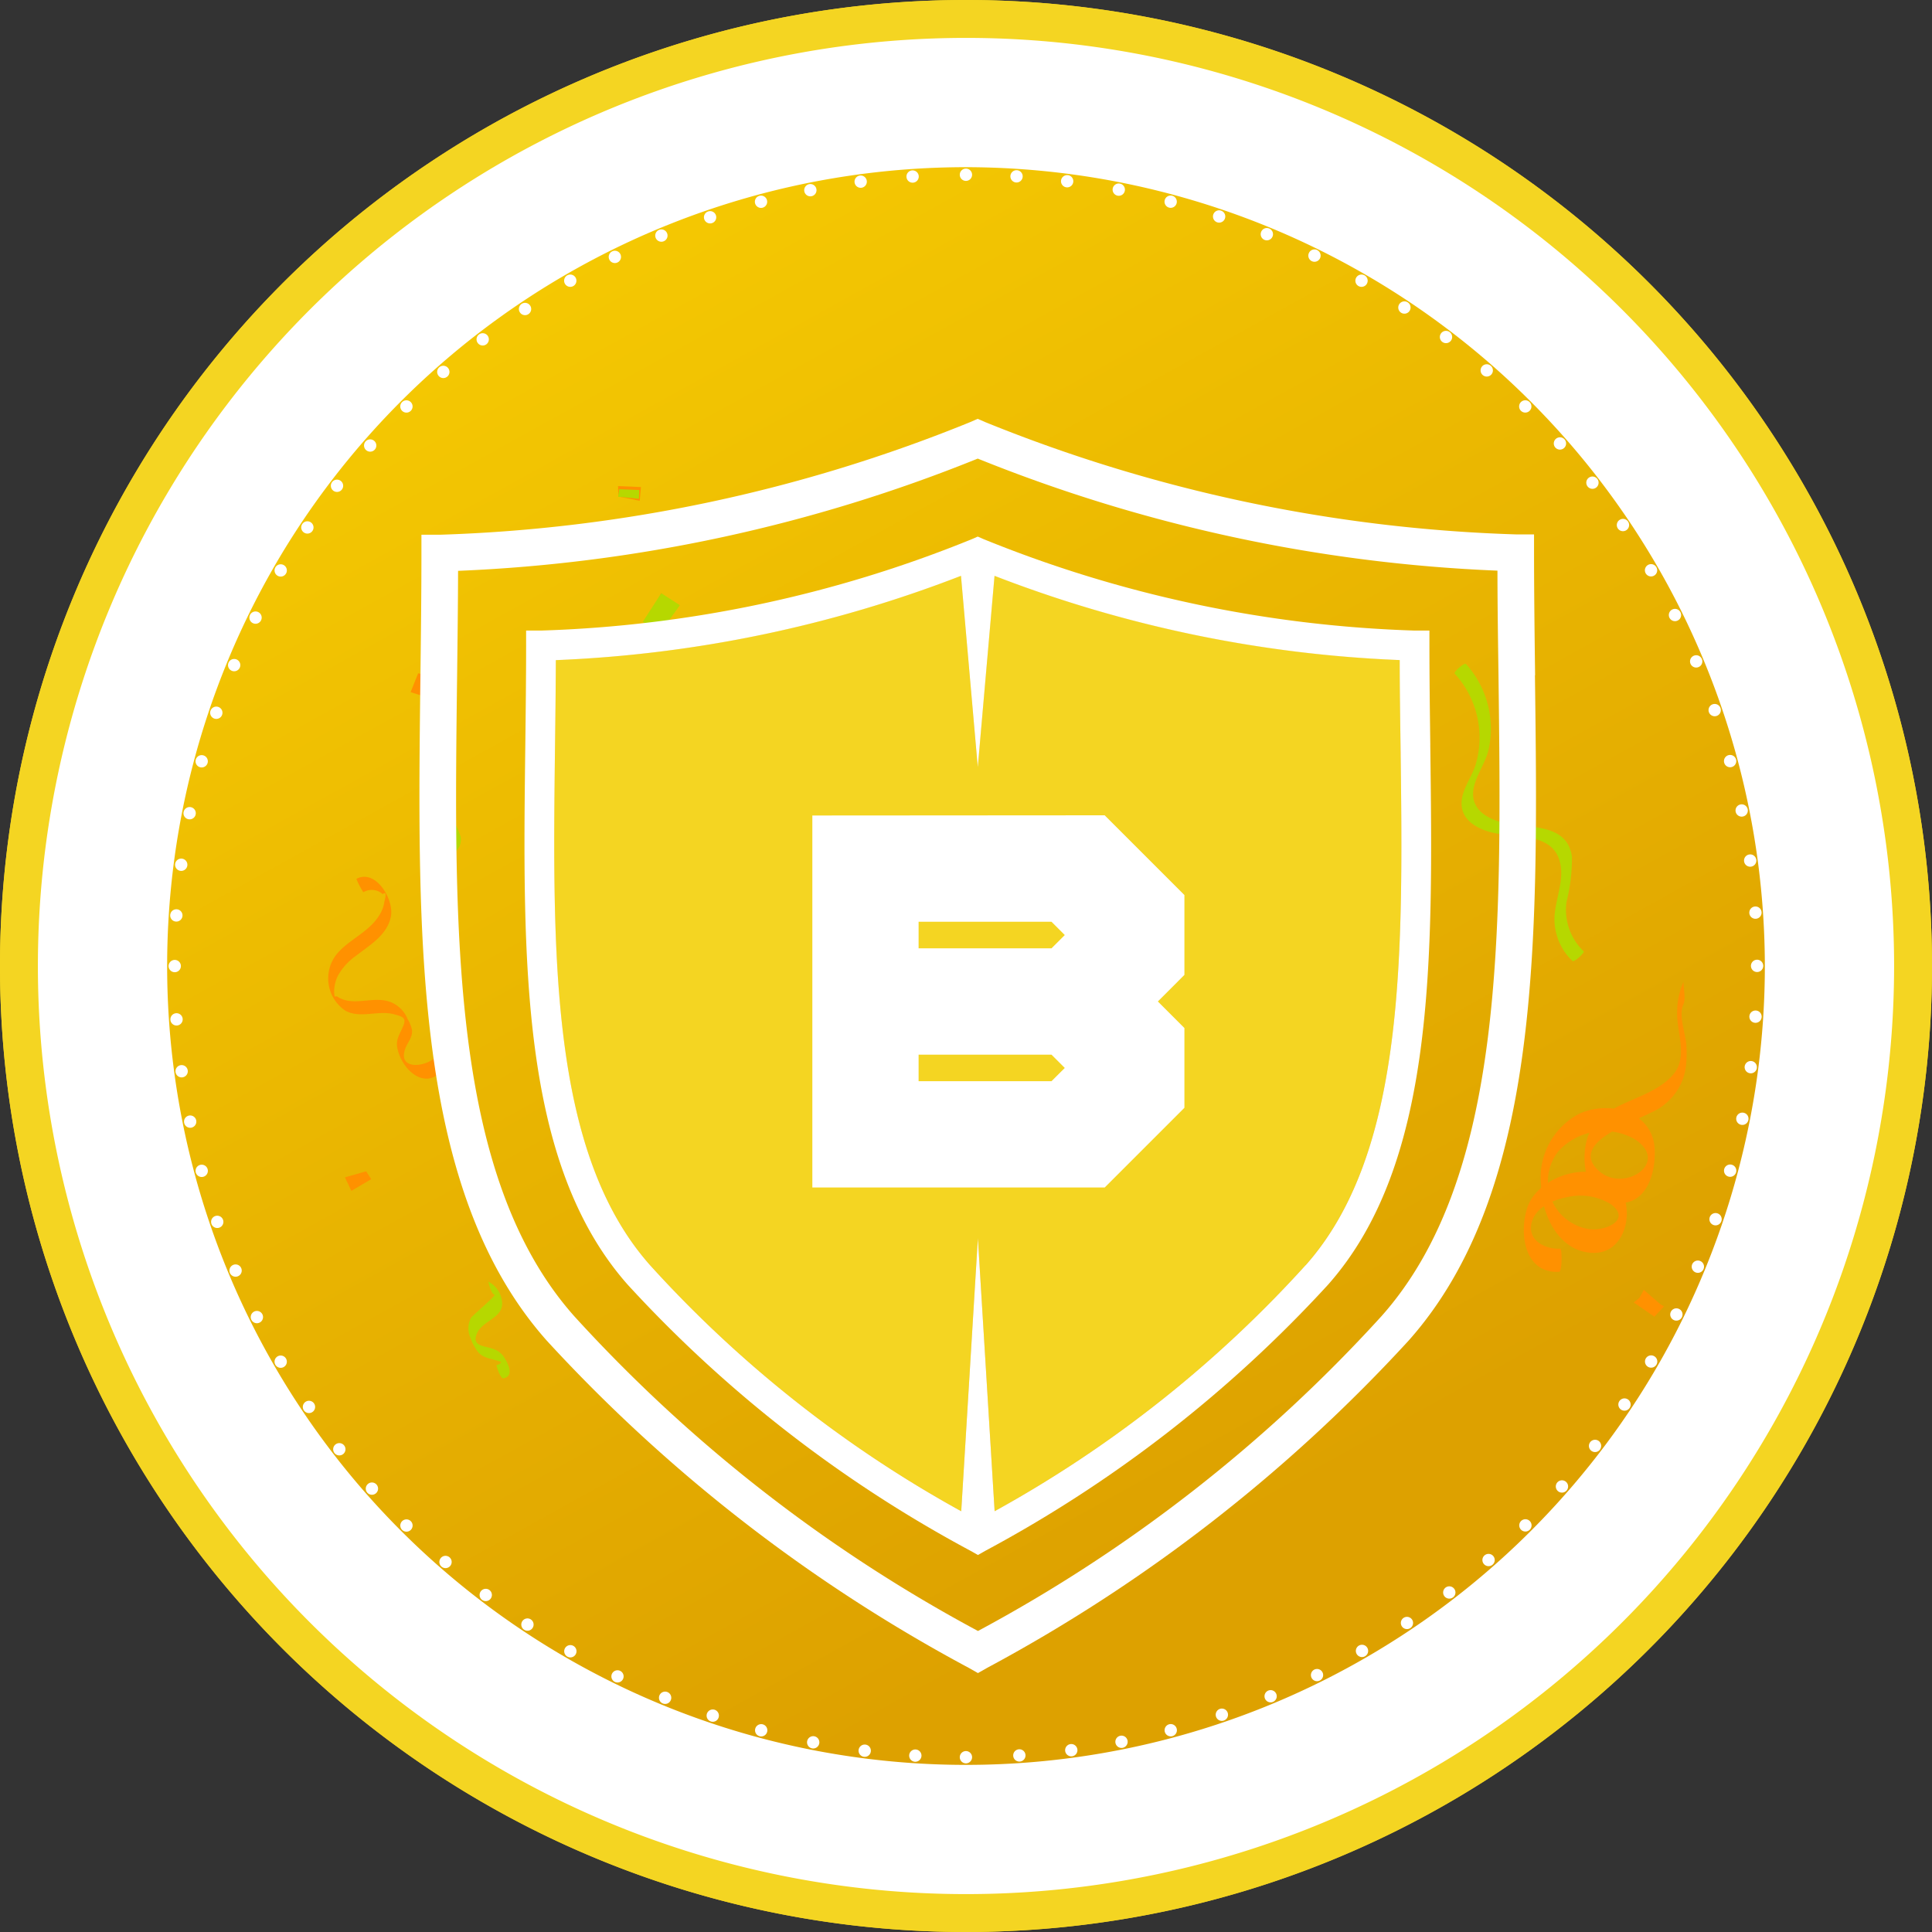 <svg xmlns="http://www.w3.org/2000/svg" width="60" height="60" viewBox="0 0 60 60">
    <rect x="0" y="0" width="60" height="60" fill="#333333" stroke="none"/>
    <defs>
        <linearGradient id="linear-gradient" x1=".062" y1="-.253" x2=".664" y2=".834" gradientUnits="objectBoundingBox">
            <stop offset="0" stop-color="#ffda03"/>
            <stop offset="1" stop-color="#dda100"/>
        </linearGradient>
        <clipPath id="clip-path">
            <path id="Rectangle_1539" data-name="Rectangle 1539" style="fill:none" d="M0 0h60v60H0z"/>
        </clipPath>
        <style>
            .cls-3{fill:#f4d522}.cls-4,.cls-5{fill:#fff}.cls-4{fill-rule:evenodd}.cls-6{fill:#ff9100}.cls-7{fill:#b6d800}
        </style>
    </defs>
    <g id="Group_11059" data-name="Group 11059" transform="translate(-232 -546)">
        <g id="Group_3420" data-name="Group 3420" transform="translate(232 546)">
            <g id="Group_3419" data-name="Group 3419" style="clip-path:url(#clip-path)">
                <path id="Path_1734" data-name="Path 1734" class="cls-3" d="M60 30A30 30 0 1 1 30 0a30 30 0 0 1 30 30"/>
                <path id="Path_1735" data-name="Path 1735" class="cls-4" d="M30.46 1.637a28.823 28.823 0 1 0 28.823 28.824A28.823 28.823 0 0 0 30.46 1.637" transform="translate(-.46 -.46)"/>
                <path id="Path_1736" data-name="Path 1736" class="cls-3" d="M57.611 31.533A26.078 26.078 0 1 1 31.533 5.455a26.078 26.078 0 0 1 26.078 26.078" transform="translate(-1.534 -1.533)"/>
                <path id="Path_1737" data-name="Path 1737" class="cls-5" d="M31.037 58.385a27.347 27.347 0 1 1 27.347-27.347 27.378 27.378 0 0 1-27.347 27.347m0-52.156a24.809 24.809 0 1 0 24.809 24.809A24.838 24.838 0 0 0 31.037 6.229" transform="translate(-1.037 -1.037)"/>
                <path id="Path_1738" data-name="Path 1738" class="cls-4" d="M32.045 7.284a.191.191 0 1 1-.19.19.19.19 0 0 1 .19-.19m1.582.05a.191.191 0 1 1-.2.178.191.191 0 0 1 .2-.178m-6.45.433a.191.191 0 1 1-.15.224.191.191 0 0 1 .15-.224m-6.118 2.088a.191.191 0 1 1-.087.256.191.191 0 0 1 .087-.256m-5.37 3.6a.191.191 0 1 1-.017.269.191.191 0 0 1 .017-.269m-4.254 4.867a.191.191 0 1 1 .053.265.191.191 0 0 1-.053-.265m-2.85 5.8a.191.191 0 1 1 .119.242.191.191 0 0 1-.119-.242m-1.251 6.346a.191.191 0 1 1 .178.2.19.19 0 0 1-.178-.2m.433 6.45a.191.191 0 1 1 .225.15.191.191 0 0 1-.225-.15m2.088 6.118a.191.191 0 1 1 .256.086.191.191 0 0 1-.256-.086m3.6 5.369a.191.191 0 1 1 .27.017.192.192 0 0 1-.27-.017m4.867 4.254a.191.191 0 1 1 .265-.052.19.19 0 0 1-.265.052m5.8 2.85a.191.191 0 1 1 .242-.119.19.19 0 0 1-.242.119m6.343 1.252a.191.191 0 1 1 .2-.178.192.192 0 0 1-.2.178m6.45-.433a.191.191 0 1 1 .15-.225.192.192 0 0 1-.15.225m6.118-2.088a.19.19 0 1 1 .087-.255.19.19 0 0 1-.087.255m5.369-3.6a.191.191 0 1 1 .018-.27.19.19 0 0 1-.018.27m4.255-4.867a.191.191 0 1 1-.053-.265.191.191 0 0 1 .053.265m2.85-5.8a.191.191 0 1 1-.119-.242.191.191 0 0 1 .119.242m1.251-6.342a.191.191 0 1 1-.178-.2.19.19 0 0 1 .178.2m-.433-6.45a.191.191 0 1 1-.224-.15.191.191 0 0 1 .224.15m-2.088-6.118a.191.191 0 1 1-.256-.086.191.191 0 0 1 .256.086m-3.6-5.369a.191.191 0 1 1-.27-.017.191.191 0 0 1 .27.017M45.77 11.44a.191.191 0 1 1-.265.052.191.191 0 0 1 .265-.052m-5.8-2.85a.191.191 0 1 1-.242.12.19.19 0 0 1 .242-.12m-9.593-1.25a.191.191 0 1 1-.178.2.191.191 0 0 1 .178-.2m-6.338 1.275a.191.191 0 1 1-.119.242.191.191 0 0 1 .119-.242m-5.792 2.871a.191.191 0 1 1-.052.265.192.192 0 0 1 .052-.265M13.4 15.759a.191.191 0 1 1 .019.269.191.191 0 0 1-.019-.269m-3.586 5.382a.191.191 0 1 1 .086.259.191.191 0 0 1-.088-.255M7.75 27.266a.191.191 0 1 1 .15.224.19.19 0 0 1-.15-.224m-.41 6.452a.191.191 0 1 1 .2.178.191.191 0 0 1-.2-.178m1.274 6.338a.191.191 0 1 1 .242.119.192.192 0 0 1-.242-.119m2.871 5.792a.191.191 0 1 1 .265.052.191.191 0 0 1-.265-.052m4.273 4.852a.191.191 0 1 1 .27-.018.191.191 0 0 1-.27.018m5.383 3.58a.19.19 0 1 1 .255-.087.191.191 0 0 1-.255.087m6.125 2.065a.191.191 0 1 1 .224-.15.191.191 0 0 1-.224.15m6.452.41a.191.191 0 1 1 .178-.2.191.191 0 0 1-.178.2m6.338-1.274a.191.191 0 1 1 .119-.242.191.191 0 0 1-.119.242m5.792-2.872a.19.19 0 1 1 .052-.265.191.191 0 0 1-.052.265m4.852-4.272a.191.191 0 1 1-.018-.269.191.191 0 0 1 .018.269m3.581-5.382a.191.191 0 1 1-.087-.256.191.191 0 0 1 .087.256m2.065-6.126a.191.191 0 1 1-.15-.224.19.19 0 0 1 .15.224m.41-6.451a.191.191 0 1 1-.2-.178.191.191 0 0 1 .2.178m-1.276-6.339a.191.191 0 1 1-.242-.119.191.191 0 0 1 .242.119m-2.871-5.792a.191.191 0 1 1-.265-.052.19.19 0 0 1 .265.052M48.337 13.4a.191.191 0 1 1-.251.287.191.191 0 0 1 .251-.287m-5.383-3.585a.191.191 0 1 1-.254.085.191.191 0 0 1 .255-.087M36.829 7.75a.191.191 0 1 1-.224.15.191.191 0 0 1 .224-.15m-8.077-.25a.191.191 0 1 1-.164.215.191.191 0 0 1 .164-.215m-6.24 1.689a.191.191 0 1 1-.1.249.191.191 0 0 1 .1-.249m-5.59 3.247a.191.191 0 1 1-.035.267.191.191 0 0 1 .035-.267m-4.56 4.583a.191.191 0 1 1 .036.267.191.191 0 0 1-.036-.267M9.144 22.63a.191.191 0 1 1 .1.249.191.191 0 0 1-.1-.249m-1.657 6.249a.191.191 0 1 1 .165.214.191.191 0 0 1-.165-.214m.013 6.464a.191.191 0 1 1 .214.163.192.192 0 0 1-.214-.163m1.689 6.24a.191.191 0 1 1 .249.1.191.191 0 0 1-.249-.1m3.246 5.59a.191.191 0 1 1 .267.035.191.191 0 0 1-.267-.035m4.583 4.56a.191.191 0 1 1 .267-.036.191.191 0 0 1-.267.036m5.612 3.217a.191.191 0 1 1 .249-.1.19.19 0 0 1-.249.1m6.248 1.657a.191.191 0 1 1 .214-.165.19.19 0 0 1-.214.165m6.465-.016a.191.191 0 1 1 .164-.215.191.191 0 0 1-.164.215m6.24-1.69a.19.19 0 1 1 .1-.249.189.189 0 0 1-.1.249m5.591-3.246a.191.191 0 1 1 .035-.267.19.19 0 0 1-.035.267m4.559-4.583a.191.191 0 1 1-.033-.272.192.192 0 0 1 .035.267m3.218-5.607a.191.191 0 1 1-.1-.249.19.19 0 0 1 .1.249m1.657-6.248a.191.191 0 1 1-.167-.212.191.191 0 0 1 .165.213m-.017-6.465a.191.191 0 1 1-.214-.164.19.19 0 0 1 .214.164M54.9 22.512a.191.191 0 1 1-.249-.1.191.191 0 0 1 .249.1m-3.246-5.591a.191.191 0 1 1-.267-.035.191.191 0 0 1 .267.035m-4.583-4.559a.191.191 0 1 1-.268.036.191.191 0 0 1 .268-.036m-5.606-3.217a.191.191 0 1 1-.249.1.19.19 0 0 1 .249-.1m-6.249-1.658a.191.191 0 1 1-.216.166.191.191 0 0 1 .214-.165m-9.58.641a.191.191 0 1 1-.136.234.19.19 0 0 1 .136-.234M19.663 10.6a.191.191 0 1 1-.07.261.191.191 0 0 1 .07-.261m-5.128 3.936a.191.191 0 1 1 0 .27.191.191 0 0 1 0-.27M10.6 19.668a.191.191 0 1 1 .07.261.191.191 0 0 1-.07-.261m-2.473 5.973a.191.191 0 1 1 .135.234.191.191 0 0 1-.135-.234m-.843 6.409a.191.191 0 1 1 .19.191.191.191 0 0 1-.19-.191m.844 6.409a.191.191 0 1 1 .234.135.191.191 0 0 1-.234-.135m2.472 5.973a.191.191 0 1 1 .26.07.191.191 0 0 1-.26-.07m3.936 5.128a.191.191 0 1 1 .27 0 .191.191 0 0 1-.27 0m5.129 3.934a.191.191 0 1 1 .261-.069.19.19 0 0 1-.261.069m5.973 2.474a.191.191 0 1 1 .234-.134.191.191 0 0 1-.234.134m6.409.843a.191.191 0 1 1 .19-.191.192.192 0 0 1-.19.191m6.409-.845a.191.191 0 1 1 .135-.234.19.19 0 0 1-.135.234m5.972-2.475a.191.191 0 0 1-.19-.33.191.191 0 1 1 .19.33m5.128-3.936a.191.191 0 1 1 0-.27.19.19 0 0 1 0 .27m3.935-5.128a.191.191 0 1 1-.07-.261.19.19 0 0 1 .07.261m2.473-5.973a.191.191 0 1 1-.134-.234.19.19 0 0 1 .134.234m.843-6.41a.191.191 0 1 1-.191-.191.191.191 0 0 1 .191.191m-.844-6.409a.191.191 0 1 1-.234-.135.191.191 0 0 1 .234.135m-2.475-5.972a.191.191 0 1 1-.26-.07.19.19 0 0 1 .26.07m-3.936-5.128a.191.191 0 1 1-.27 0 .191.191 0 0 1 .27 0M44.427 10.6a.191.191 0 1 1-.261.07.191.191 0 0 1 .261-.07m-5.973-2.473a.191.191 0 1 1-.234.134.191.191 0 0 1 .234-.134" transform="translate(-2.048 -2.048)"/>
                <path id="Path_1739" data-name="Path 1739" class="cls-6" d="M70.792 42.409a2.28 2.28 0 0 0-.2.945c-.017.633.339 1.377-.108 1.919-.781.949-2.514.8-2.741 2.252-.114.729.106 1.714 1.019 1.758s1.175-.988 1.13-1.7c-.074-1.159-1.423-1.5-2.349-1.068a2.234 2.234 0 0 0-1.179 2.205c.013.924.554 2.1 1.635 2.111.886.007 1.208-1.041.935-1.76-.5-1.3-2.64-.765-3 .366-.257.8-.082 2.039.99 1.983.1-.005.095-.723.037-.72-.458.024-.991-.242-.9-.756.087-.5.654-.755 1.1-.84a1.8 1.8 0 0 1 1.387.226c.644.5-.239.845-.714.758a1.5 1.5 0 0 1-.928-2.416 1.921 1.921 0 0 1 2.379-.365c1.093.724-.34 1.657-1.106.994-1-.864 1.038-1.525 1.61-1.832a1.8 1.8 0 0 0 1.065-1.362 3.552 3.552 0 0 0 .023-.731c-.025-.378-.254-.92-.089-1.27.087-.185-.028-.623.007-.7" transform="translate(-18.506 -11.922)"/>
                <path id="Path_1740" data-name="Path 1740" class="cls-6" d="M15.275 38.358a.511.511 0 0 1 .6.06q.143-.115.055.216l-.026.134a1.169 1.169 0 0 1-.179.372c-.325.473-.889.69-1.259 1.117a1.208 1.208 0 0 0 .249 1.781c.465.253 1.018-.022 1.509.111.273.074.4.108.281.38-.1.239-.231.4-.175.674.133.658.86 1.357 1.435.649.047-.058-.242-.375-.213-.411-.275.339-1.2.475-.988-.193.067-.216.247-.371.219-.615a1.029 1.029 0 0 0-.134-.33.938.938 0 0 0-.581-.551c-.5-.161-1.1.148-1.566-.127a.1.1 0 0 0-.116-.022.767.767 0 0 1-.009-.3 1.091 1.091 0 0 1 .114-.366 1.872 1.872 0 0 1 .549-.6c.425-.332.983-.651 1.089-1.229.1-.523-.466-1.483-1.072-1.165a2.25 2.25 0 0 0 .213.411" transform="translate(-3.989 -10.65)"/>
                <path id="Path_1741" data-name="Path 1741" class="cls-7" d="M21.046 55.767c.07.024-.682.645-.73.726a.7.7 0 0 0-.029.587 1.521 1.521 0 0 0 .249.471c.228.285.714.185.889.457l-.136-.313a.216.216 0 0 1-.181.262c-.014 0 .119.428.213.411.329-.059.167-.413.056-.6a.637.637 0 0 0-.377-.314c-.275-.1-.687-.077-.489-.5.18-.389.838-.466.768-.979a.788.788 0 0 0-.424-.609s.076.369.187.406" transform="translate(-5.689 -15.564)"/>
                <path id="Path_1742" data-name="Path 1742" class="cls-6" d="m60.57 32.23.238.17.522-.656-.38-.3z" transform="translate(-17.028 -8.839)"/>
                <path id="Path_1743" data-name="Path 1743" class="cls-6" d="m60.773 32.458-.334-.185.555-.634.41.179z" transform="translate(-16.992 -8.895)"/>
                <path id="Path_1744" data-name="Path 1744" class="cls-6" d="m18.8 30.008.236-.674-1.065-.248-.234.587z" transform="translate(-4.985 -8.177)"/>
                <path id="Path_1745" data-name="Path 1745" class="cls-6" d="m18.892 29.527-.111.365-1.016-.192.224-.461z" transform="translate(-4.994 -8.22)"/>
                <path id="Path_1746" data-name="Path 1746" class="cls-6" d="m28.764 25.975-.375-.356-.442.906.39.293z" transform="translate(-7.857 -7.202)"/>
                <path id="Path_1747" data-name="Path 1747" class="cls-7" d="m28.342 25.628.58.372-.617.855-.536-.338z" transform="translate(-7.807 -7.205)"/>
                <path id="Path_1748" data-name="Path 1748" class="cls-6" d="m27.373 21.456.038-.426L26.7 21l.01.325z" transform="translate(-7.506 -5.904)"/>
                <path id="Path_1749" data-name="Path 1749" class="cls-7" d="m27.357 21.159-.007.273-.646-.064.031-.234z" transform="translate(-7.507 -5.941)"/>
                <path id="Path_1750" data-name="Path 1750" class="cls-6" d="m71.283 56.5.265-.252-.605-.526-.18.334z" transform="translate(-19.894 -15.665)"/>
                <path id="Path_1751" data-name="Path 1751" class="cls-6" d="m71.52 56.3-.3.323-.64-.442.28-.227z" transform="translate(-19.842 -15.731)"/>
                <path id="Path_1752" data-name="Path 1752" class="cls-6" d="m15.1 51.21-.2-.421.658-.187.158.244z" transform="translate(-4.188 -14.226)"/>
                <path id="Path_1753" data-name="Path 1753" class="cls-7" d="M62.846 28.985a2.944 2.944 0 0 1 .643 2.841c-.131.414-.486.832-.426 1.29.056.438.477.671.863.78.754.214 2-.025 2.2 1 .116.579-.189 1.162-.184 1.742a1.8 1.8 0 0 0 .557 1.267c.055.054.392-.262.35-.3a1.786 1.786 0 0 1-.533-1.533 5.5 5.5 0 0 0 .169-1.407c-.152-1.055-1.348-.873-2.11-1.047-.428-.1-.906-.331-.956-.815s.362-.968.474-1.448a3 3 0 0 0-.7-2.674c-.047-.051-.394.254-.35.3" transform="translate(-17.667 -8.062)"/>
                <path id="Path_1754" data-name="Path 1754" class="cls-7" d="M18.992 36.274a.5.5 0 0 0 .5-.585 1.9 1.9 0 0 0-.313-.619 1.668 1.668 0 0 0-.46-.567c-.042-.025 0 .045 0 .058a2.047 2.047 0 0 0 .149.266c.068.111.139.222.214.329a.659.659 0 0 0 .144.186c.035.022.065.048.1.072q-.512-.994-.385-.584c0 .013.005.027.008.04a.444.444 0 0 1-.051.283.514.514 0 0 1-.447.262c-.014 0 .071.164.058.14.056.1.119.208.184.309s.13.2.2.3c.018.024.068.113.1.112" transform="translate(-5.186 -9.698)"/>
                <path id="Path_1755" data-name="Path 1755" class="cls-3" d="M50.2 27.487a39.166 39.166 0 0 1-12.583-2.616l-.52 5.942-.522-5.941a39.192 39.192 0 0 1-12.582 2.62c0 .886-.014 1.781-.024 2.65-.081 6.5-.157 12.646 2.955 16.145a37.376 37.376 0 0 0 9.66 7.637l.517-8.479.52 8.479a37.382 37.382 0 0 0 9.658-7.642c3.11-3.5 3.031-9.643 2.948-16.146-.012-.868-.023-1.763-.026-2.649" transform="translate(-6.732 -6.992)"/>
                <path id="Path_1756" data-name="Path 1756" class="cls-5" d="M52.769 26.055c-.016-1.25-.032-2.543-.033-3.809v-.565h-.565a47.737 47.737 0 0 1-16.484-3.489l-.229-.1-.228.1a47.637 47.637 0 0 1-16.482 3.5h-.565v.565c0 1.267-.016 2.559-.031 3.809-.1 8.237-.2 16.016 3.926 20.656a49.48 49.48 0 0 0 13.108 10.163l.28.159.28-.159a49.478 49.478 0 0 0 13.1-10.172c4.123-4.642 4.023-12.421 3.918-20.658m-17.3 29.68a46.95 46.95 0 0 1-12.534-9.773c-3.832-4.31-3.739-11.876-3.639-19.886.013-1.07.027-2.171.03-3.263a48.326 48.326 0 0 0 16.139-3.486 48.313 48.313 0 0 0 16.14 3.48c0 1.092.018 2.193.032 3.263.1 8.01.2 15.576-3.631 19.887a46.944 46.944 0 0 1-12.533 9.779" transform="translate(-5.095 -5.085)"/>
                <path id="Path_1757" data-name="Path 1757" class="cls-5" d="M50.789 29.65c-.013-1.015-.027-2.065-.027-3.093V26.1h-.459a38.734 38.734 0 0 1-13.383-2.838l-.185-.081-.185.081A38.665 38.665 0 0 1 23.168 26.1h-.459v.459c0 1.029-.013 2.078-.025 3.093-.083 6.688-.162 13 3.187 16.77a40.152 40.152 0 0 0 10.642 8.258l.228.129.227-.129a40.161 40.161 0 0 0 10.639-8.258c3.348-3.768 3.267-10.085 3.181-16.772m-3.871 16.158a37.362 37.362 0 0 1-9.658 7.641l-.52-8.478-.517 8.479a37.377 37.377 0 0 1-9.66-7.637c-3.111-3.5-3.034-9.642-2.955-16.146.011-.868.022-1.763.025-2.649A39.167 39.167 0 0 0 36.214 24.4l.522 5.942.52-5.942a39.166 39.166 0 0 0 12.583 2.616c0 .886.014 1.78.026 2.649.083 6.5.162 12.646-2.948 16.146" transform="translate(-6.37 -6.517)"/>
                <path id="Path_1758" data-name="Path 1758" class="cls-5" d="M35.366 42.657h4.127l.413.413-.413.412h-4.127zm0-4.127h4.127l.413.413-.413.413h-4.127zm-3.3-3.3v11.553h9.079l2.476-2.476v-2.476l-.825-.825.825-.826V37.7l-2.476-2.476z" transform="translate(-9.015 -9.904)"/>
                <path id="Rectangle_1537" data-name="Rectangle 1537" class="cls-5" transform="translate(36.017 32.879)" d="M0 0h3.867v3.867H0z"/>
                <path id="Path_1759" data-name="Path 1759" class="cls-3" d="M60 30A30 30 0 1 1 30 0a30 30 0 0 1 30 30"/>
                <path id="Path_1760" data-name="Path 1760" class="cls-4" d="M30.46 1.637a28.823 28.823 0 1 0 28.823 28.824A28.823 28.823 0 0 0 30.46 1.637" transform="translate(-.46 -.46)"/>
                <path id="Path_1761" data-name="Path 1761" d="M57.611 31.533A26.078 26.078 0 1 1 31.533 5.455a26.078 26.078 0 0 1 26.078 26.078" transform="translate(-1.534 -1.533)" style="fill:url(#linear-gradient)"/>
                <path id="Path_1762" data-name="Path 1762" class="cls-5" d="M31.037 58.385a27.347 27.347 0 1 1 27.347-27.347 27.378 27.378 0 0 1-27.347 27.347m0-52.156a24.809 24.809 0 1 0 24.809 24.809A24.838 24.838 0 0 0 31.037 6.229" transform="translate(-1.037 -1.037)"/>
                <path id="Path_1763" data-name="Path 1763" class="cls-4" d="M32.045 7.284a.191.191 0 1 1-.19.19.19.19 0 0 1 .19-.19m1.582.05a.191.191 0 1 1-.2.178.191.191 0 0 1 .2-.178m-6.45.433a.191.191 0 1 1-.15.224.191.191 0 0 1 .15-.224m-6.118 2.088a.191.191 0 1 1-.087.256.191.191 0 0 1 .087-.256m-5.37 3.6a.191.191 0 1 1-.017.269.191.191 0 0 1 .017-.269m-4.254 4.867a.191.191 0 1 1 .053.265.191.191 0 0 1-.053-.265m-2.85 5.8a.191.191 0 1 1 .119.242.191.191 0 0 1-.119-.242m-1.251 6.346a.191.191 0 1 1 .178.2.19.19 0 0 1-.178-.2m.433 6.45a.191.191 0 1 1 .225.15.191.191 0 0 1-.225-.15m2.088 6.118a.191.191 0 1 1 .256.086.191.191 0 0 1-.256-.086m3.6 5.369a.191.191 0 1 1 .27.017.192.192 0 0 1-.27-.017m4.867 4.254a.191.191 0 1 1 .265-.052.19.19 0 0 1-.265.052m5.8 2.85a.191.191 0 1 1 .242-.119.19.19 0 0 1-.242.119m6.343 1.252a.191.191 0 1 1 .2-.178.192.192 0 0 1-.2.178m6.45-.433a.191.191 0 1 1 .15-.225.192.192 0 0 1-.15.225m6.118-2.088a.19.19 0 1 1 .087-.255.19.19 0 0 1-.087.255m5.369-3.6a.191.191 0 1 1 .018-.27.19.19 0 0 1-.018.27m4.255-4.867a.191.191 0 1 1-.053-.265.191.191 0 0 1 .053.265m2.85-5.8a.191.191 0 1 1-.119-.242.191.191 0 0 1 .119.242m1.251-6.342a.191.191 0 1 1-.178-.2.19.19 0 0 1 .178.2m-.433-6.45a.191.191 0 1 1-.224-.15.191.191 0 0 1 .224.15m-2.088-6.118a.191.191 0 1 1-.256-.086.191.191 0 0 1 .256.086m-3.6-5.369a.191.191 0 1 1-.27-.017.191.191 0 0 1 .27.017M45.77 11.44a.191.191 0 1 1-.265.052.191.191 0 0 1 .265-.052m-5.8-2.85a.191.191 0 1 1-.242.12.19.19 0 0 1 .242-.12m-9.593-1.25a.191.191 0 1 1-.178.2.191.191 0 0 1 .178-.2m-6.338 1.275a.191.191 0 1 1-.119.242.191.191 0 0 1 .119-.242m-5.792 2.871a.191.191 0 1 1-.052.265.192.192 0 0 1 .052-.265M13.4 15.759a.191.191 0 1 1 .019.269.191.191 0 0 1-.019-.269m-3.586 5.382a.191.191 0 1 1 .086.259.191.191 0 0 1-.088-.255M7.75 27.266a.191.191 0 1 1 .15.224.19.19 0 0 1-.15-.224m-.41 6.452a.191.191 0 1 1 .2.178.191.191 0 0 1-.2-.178m1.274 6.338a.191.191 0 1 1 .242.119.192.192 0 0 1-.242-.119m2.871 5.792a.191.191 0 1 1 .265.052.191.191 0 0 1-.265-.052m4.273 4.852a.191.191 0 1 1 .27-.018.191.191 0 0 1-.27.018m5.383 3.58a.19.19 0 1 1 .255-.087.191.191 0 0 1-.255.087m6.125 2.065a.191.191 0 1 1 .224-.15.191.191 0 0 1-.224.15m6.452.41a.191.191 0 1 1 .178-.2.191.191 0 0 1-.178.2m6.338-1.274a.191.191 0 1 1 .119-.242.191.191 0 0 1-.119.242m5.792-2.872a.19.19 0 1 1 .052-.265.191.191 0 0 1-.052.265m4.852-4.272a.191.191 0 1 1-.018-.269.191.191 0 0 1 .018.269m3.581-5.382a.191.191 0 1 1-.087-.256.191.191 0 0 1 .087.256m2.065-6.126a.191.191 0 1 1-.15-.224.19.19 0 0 1 .15.224m.41-6.451a.191.191 0 1 1-.2-.178.191.191 0 0 1 .2.178m-1.276-6.339a.191.191 0 1 1-.242-.119.191.191 0 0 1 .242.119m-2.871-5.792a.191.191 0 1 1-.265-.052.19.19 0 0 1 .265.052M48.337 13.4a.191.191 0 1 1-.251.287.191.191 0 0 1 .251-.287m-5.383-3.585a.191.191 0 1 1-.254.085.191.191 0 0 1 .255-.087M36.829 7.75a.191.191 0 1 1-.224.15.191.191 0 0 1 .224-.15m-8.077-.25a.191.191 0 1 1-.164.215.191.191 0 0 1 .164-.215m-6.24 1.689a.191.191 0 1 1-.1.249.191.191 0 0 1 .1-.249m-5.59 3.247a.191.191 0 1 1-.035.267.191.191 0 0 1 .035-.267m-4.56 4.583a.191.191 0 1 1 .036.267.191.191 0 0 1-.036-.267M9.144 22.63a.191.191 0 1 1 .1.249.191.191 0 0 1-.1-.249m-1.657 6.249a.191.191 0 1 1 .165.214.191.191 0 0 1-.165-.214m.013 6.464a.191.191 0 1 1 .214.163.192.192 0 0 1-.214-.163m1.689 6.24a.191.191 0 1 1 .249.1.191.191 0 0 1-.249-.1m3.246 5.59a.191.191 0 1 1 .267.035.191.191 0 0 1-.267-.035m4.583 4.56a.191.191 0 1 1 .267-.036.191.191 0 0 1-.267.036m5.612 3.217a.191.191 0 1 1 .249-.1.19.19 0 0 1-.249.1m6.248 1.657a.191.191 0 1 1 .214-.165.19.19 0 0 1-.214.165m6.465-.016a.191.191 0 1 1 .164-.215.191.191 0 0 1-.164.215m6.24-1.69a.19.19 0 1 1 .1-.249.189.189 0 0 1-.1.249m5.591-3.246a.191.191 0 1 1 .035-.267.19.19 0 0 1-.035.267m4.559-4.583a.191.191 0 1 1-.033-.272.192.192 0 0 1 .035.267m3.218-5.607a.191.191 0 1 1-.1-.249.19.19 0 0 1 .1.249m1.657-6.248a.191.191 0 1 1-.167-.212.191.191 0 0 1 .165.213m-.017-6.465a.191.191 0 1 1-.214-.164.19.19 0 0 1 .214.164M54.9 22.512a.191.191 0 1 1-.249-.1.191.191 0 0 1 .249.1m-3.246-5.591a.191.191 0 1 1-.267-.035.191.191 0 0 1 .267.035m-4.583-4.559a.191.191 0 1 1-.268.036.191.191 0 0 1 .268-.036m-5.606-3.217a.191.191 0 1 1-.249.1.19.19 0 0 1 .249-.1m-6.249-1.658a.191.191 0 1 1-.216.166.191.191 0 0 1 .214-.165m-9.58.641a.191.191 0 1 1-.136.234.19.19 0 0 1 .136-.234M19.663 10.6a.191.191 0 1 1-.07.261.191.191 0 0 1 .07-.261m-5.128 3.936a.191.191 0 1 1 0 .27.191.191 0 0 1 0-.27M10.6 19.668a.191.191 0 1 1 .07.261.191.191 0 0 1-.07-.261m-2.473 5.973a.191.191 0 1 1 .135.234.191.191 0 0 1-.135-.234m-.843 6.409a.191.191 0 1 1 .19.191.191.191 0 0 1-.19-.191m.844 6.409a.191.191 0 1 1 .234.135.191.191 0 0 1-.234-.135m2.472 5.973a.191.191 0 1 1 .26.07.191.191 0 0 1-.26-.07m3.936 5.128a.191.191 0 1 1 .27 0 .191.191 0 0 1-.27 0m5.129 3.934a.191.191 0 1 1 .261-.069.19.19 0 0 1-.261.069m5.973 2.474a.191.191 0 1 1 .234-.134.191.191 0 0 1-.234.134m6.409.843a.191.191 0 1 1 .19-.191.192.192 0 0 1-.19.191m6.409-.845a.191.191 0 1 1 .135-.234.19.19 0 0 1-.135.234m5.972-2.475a.191.191 0 0 1-.19-.33.191.191 0 1 1 .19.33m5.128-3.936a.191.191 0 1 1 0-.27.19.19 0 0 1 0 .27m3.935-5.128a.191.191 0 1 1-.07-.261.19.19 0 0 1 .07.261m2.473-5.973a.191.191 0 1 1-.134-.234.19.19 0 0 1 .134.234m.843-6.41a.191.191 0 1 1-.191-.191.191.191 0 0 1 .191.191m-.844-6.409a.191.191 0 1 1-.234-.135.191.191 0 0 1 .234.135m-2.475-5.972a.191.191 0 1 1-.26-.07.19.19 0 0 1 .26.07m-3.936-5.128a.191.191 0 1 1-.27 0 .191.191 0 0 1 .27 0M44.427 10.6a.191.191 0 1 1-.261.07.191.191 0 0 1 .261-.07m-5.973-2.473a.191.191 0 1 1-.234.134.191.191 0 0 1 .234-.134" transform="translate(-2.048 -2.048)"/>
                <path id="Path_1764" data-name="Path 1764" class="cls-6" d="M70.792 42.409a2.28 2.28 0 0 0-.2.945c-.017.633.339 1.377-.108 1.919-.781.949-2.514.8-2.741 2.252-.114.729.106 1.714 1.019 1.758s1.175-.988 1.13-1.7c-.074-1.159-1.423-1.5-2.349-1.068a2.234 2.234 0 0 0-1.179 2.205c.013.924.554 2.1 1.635 2.111.886.007 1.208-1.041.935-1.76-.5-1.3-2.64-.765-3 .366-.257.8-.082 2.039.99 1.983.1-.005.095-.723.037-.72-.458.024-.991-.242-.9-.756.087-.5.654-.755 1.1-.84a1.8 1.8 0 0 1 1.387.226c.644.5-.239.845-.714.758a1.5 1.5 0 0 1-.928-2.416 1.921 1.921 0 0 1 2.379-.365c1.093.724-.34 1.657-1.106.994-1-.864 1.038-1.525 1.61-1.832a1.8 1.8 0 0 0 1.065-1.362 3.552 3.552 0 0 0 .023-.731c-.025-.378-.254-.92-.089-1.27.087-.185-.028-.623.007-.7" transform="translate(-18.506 -11.922)"/>
                <path id="Path_1765" data-name="Path 1765" class="cls-6" d="M15.275 38.358a.511.511 0 0 1 .6.06q.143-.115.055.216l-.026.134a1.169 1.169 0 0 1-.179.372c-.325.473-.889.69-1.259 1.117a1.208 1.208 0 0 0 .249 1.781c.465.253 1.018-.022 1.509.111.273.074.4.108.281.38-.1.239-.231.4-.175.674.133.658.86 1.357 1.435.649.047-.058-.242-.375-.213-.411-.275.339-1.2.475-.988-.193.067-.216.247-.371.219-.615a1.029 1.029 0 0 0-.134-.33.938.938 0 0 0-.581-.551c-.5-.161-1.1.148-1.566-.127a.1.1 0 0 0-.116-.022.767.767 0 0 1-.009-.3 1.091 1.091 0 0 1 .114-.366 1.872 1.872 0 0 1 .549-.6c.425-.332.983-.651 1.089-1.229.1-.523-.466-1.483-1.072-1.165a2.25 2.25 0 0 0 .213.411" transform="translate(-3.989 -10.65)"/>
                <path id="Path_1766" data-name="Path 1766" class="cls-7" d="M21.046 55.767c.07.024-.682.645-.73.726a.7.7 0 0 0-.029.587 1.521 1.521 0 0 0 .249.471c.228.285.714.185.889.457l-.136-.313a.216.216 0 0 1-.181.262c-.014 0 .119.428.213.411.329-.059.167-.413.056-.6a.637.637 0 0 0-.377-.314c-.275-.1-.687-.077-.489-.5.18-.389.838-.466.768-.979a.788.788 0 0 0-.424-.609s.076.369.187.406" transform="translate(-5.689 -15.564)"/>
                <path id="Path_1767" data-name="Path 1767" class="cls-6" d="m60.57 32.23.238.17.522-.656-.38-.3z" transform="translate(-17.028 -8.839)"/>
                <path id="Path_1768" data-name="Path 1768" class="cls-6" d="m60.773 32.458-.334-.185.555-.634.41.179z" transform="translate(-16.992 -8.895)"/>
                <path id="Path_1769" data-name="Path 1769" class="cls-6" d="m18.8 30.008.236-.674-1.065-.248-.234.587z" transform="translate(-4.985 -8.177)"/>
                <path id="Path_1770" data-name="Path 1770" class="cls-6" d="m18.892 29.527-.111.365-1.016-.192.224-.461z" transform="translate(-4.994 -8.22)"/>
                <path id="Path_1771" data-name="Path 1771" class="cls-6" d="m28.764 25.975-.375-.356-.442.906.39.293z" transform="translate(-7.857 -7.202)"/>
                <path id="Path_1772" data-name="Path 1772" class="cls-7" d="m28.342 25.628.58.372-.617.855-.536-.338z" transform="translate(-7.807 -7.205)"/>
                <path id="Path_1773" data-name="Path 1773" class="cls-6" d="m27.373 21.456.038-.426L26.7 21l.01.325z" transform="translate(-7.506 -5.904)"/>
                <path id="Path_1774" data-name="Path 1774" class="cls-7" d="m27.357 21.159-.007.273-.646-.064.031-.234z" transform="translate(-7.507 -5.941)"/>
                <path id="Path_1775" data-name="Path 1775" class="cls-6" d="m71.283 56.5.265-.252-.605-.526-.18.334z" transform="translate(-19.894 -15.665)"/>
                <path id="Path_1776" data-name="Path 1776" class="cls-6" d="m71.52 56.3-.3.323-.64-.442.28-.227z" transform="translate(-19.842 -15.731)"/>
                <path id="Path_1777" data-name="Path 1777" class="cls-6" d="m15.1 51.21-.2-.421.658-.187.158.244z" transform="translate(-4.188 -14.226)"/>
                <path id="Path_1778" data-name="Path 1778" class="cls-7" d="M62.846 28.985a2.944 2.944 0 0 1 .643 2.841c-.131.414-.486.832-.426 1.29.056.438.477.671.863.78.754.214 2-.025 2.2 1 .116.579-.189 1.162-.184 1.742a1.8 1.8 0 0 0 .557 1.267c.055.054.392-.262.35-.3a1.786 1.786 0 0 1-.533-1.533 5.5 5.5 0 0 0 .169-1.407c-.152-1.055-1.348-.873-2.11-1.047-.428-.1-.906-.331-.956-.815s.362-.968.474-1.448a3 3 0 0 0-.7-2.674c-.047-.051-.394.254-.35.3" transform="translate(-17.667 -8.062)"/>
                <path id="Path_1779" data-name="Path 1779" class="cls-7" d="M18.992 36.274a.5.5 0 0 0 .5-.585 1.9 1.9 0 0 0-.313-.619 1.668 1.668 0 0 0-.46-.567c-.042-.025 0 .045 0 .058a2.047 2.047 0 0 0 .149.266c.068.111.139.222.214.329a.659.659 0 0 0 .144.186c.035.022.065.048.1.072q-.512-.994-.385-.584c0 .013.005.027.008.04a.444.444 0 0 1-.051.283.514.514 0 0 1-.447.262c-.014 0 .071.164.058.14.056.1.119.208.184.309s.13.2.2.3c.018.024.068.113.1.112" transform="translate(-5.186 -9.698)"/>
                <path id="Path_1780" data-name="Path 1780" d="M50.2 27.487a39.166 39.166 0 0 1-12.583-2.616l-.52 5.942-.522-5.941a39.192 39.192 0 0 1-12.582 2.62c0 .886-.014 1.781-.024 2.65-.081 6.5-.157 12.646 2.955 16.145a37.376 37.376 0 0 0 9.66 7.637l.517-8.479.52 8.479a37.382 37.382 0 0 0 9.658-7.642c3.11-3.5 3.031-9.643 2.948-16.146-.012-.868-.023-1.763-.026-2.649" transform="translate(-6.732 -6.992)" style="mix-blend-mode:multiply;isolation:isolate;fill:#f4d522"/>
                <path id="Path_1781" data-name="Path 1781" class="cls-5" d="M52.769 26.055c-.016-1.25-.032-2.543-.033-3.809v-.565h-.565a47.737 47.737 0 0 1-16.484-3.489l-.229-.1-.228.1a47.637 47.637 0 0 1-16.482 3.5h-.565v.565c0 1.267-.016 2.559-.031 3.809-.1 8.237-.2 16.016 3.926 20.656a49.48 49.48 0 0 0 13.108 10.163l.28.159.28-.159a49.478 49.478 0 0 0 13.1-10.172c4.123-4.642 4.023-12.421 3.918-20.658m-17.3 29.68a46.95 46.95 0 0 1-12.534-9.773c-3.832-4.31-3.739-11.876-3.639-19.886.013-1.07.027-2.171.03-3.263a48.326 48.326 0 0 0 16.139-3.486 48.313 48.313 0 0 0 16.14 3.48c0 1.092.018 2.193.032 3.263.1 8.01.2 15.576-3.631 19.887a46.944 46.944 0 0 1-12.533 9.779" transform="translate(-5.095 -5.085)"/>
                <path id="Path_1782" data-name="Path 1782" class="cls-5" d="M50.789 29.65c-.013-1.015-.027-2.065-.027-3.093V26.1h-.459a38.734 38.734 0 0 1-13.383-2.838l-.185-.081-.185.081A38.665 38.665 0 0 1 23.168 26.1h-.459v.459c0 1.029-.013 2.078-.025 3.093-.083 6.688-.162 13 3.187 16.77a40.152 40.152 0 0 0 10.642 8.258l.228.129.227-.129a40.161 40.161 0 0 0 10.639-8.258c3.348-3.768 3.267-10.085 3.181-16.772m-3.871 16.158a37.362 37.362 0 0 1-9.658 7.641l-.52-8.478-.517 8.479a37.377 37.377 0 0 1-9.66-7.637c-3.111-3.5-3.034-9.642-2.955-16.146.011-.868.022-1.763.025-2.649A39.167 39.167 0 0 0 36.214 24.4l.522 5.942.52-5.942a39.166 39.166 0 0 0 12.583 2.616c0 .886.014 1.78.026 2.649.083 6.5.162 12.646-2.948 16.146" transform="translate(-6.37 -6.517)"/>
                <path id="Path_1783" data-name="Path 1783" class="cls-5" d="M35.366 42.657h4.127l.413.413-.413.412h-4.127zm0-4.127h4.127l.413.413-.413.413h-4.127zm-3.3-3.3v11.553h9.079l2.476-2.476v-2.476l-.825-.825.825-.826V37.7l-2.476-2.476z" transform="translate(-6.838 -9.904)"/>
            </g>
        </g>
    </g>
</svg>
